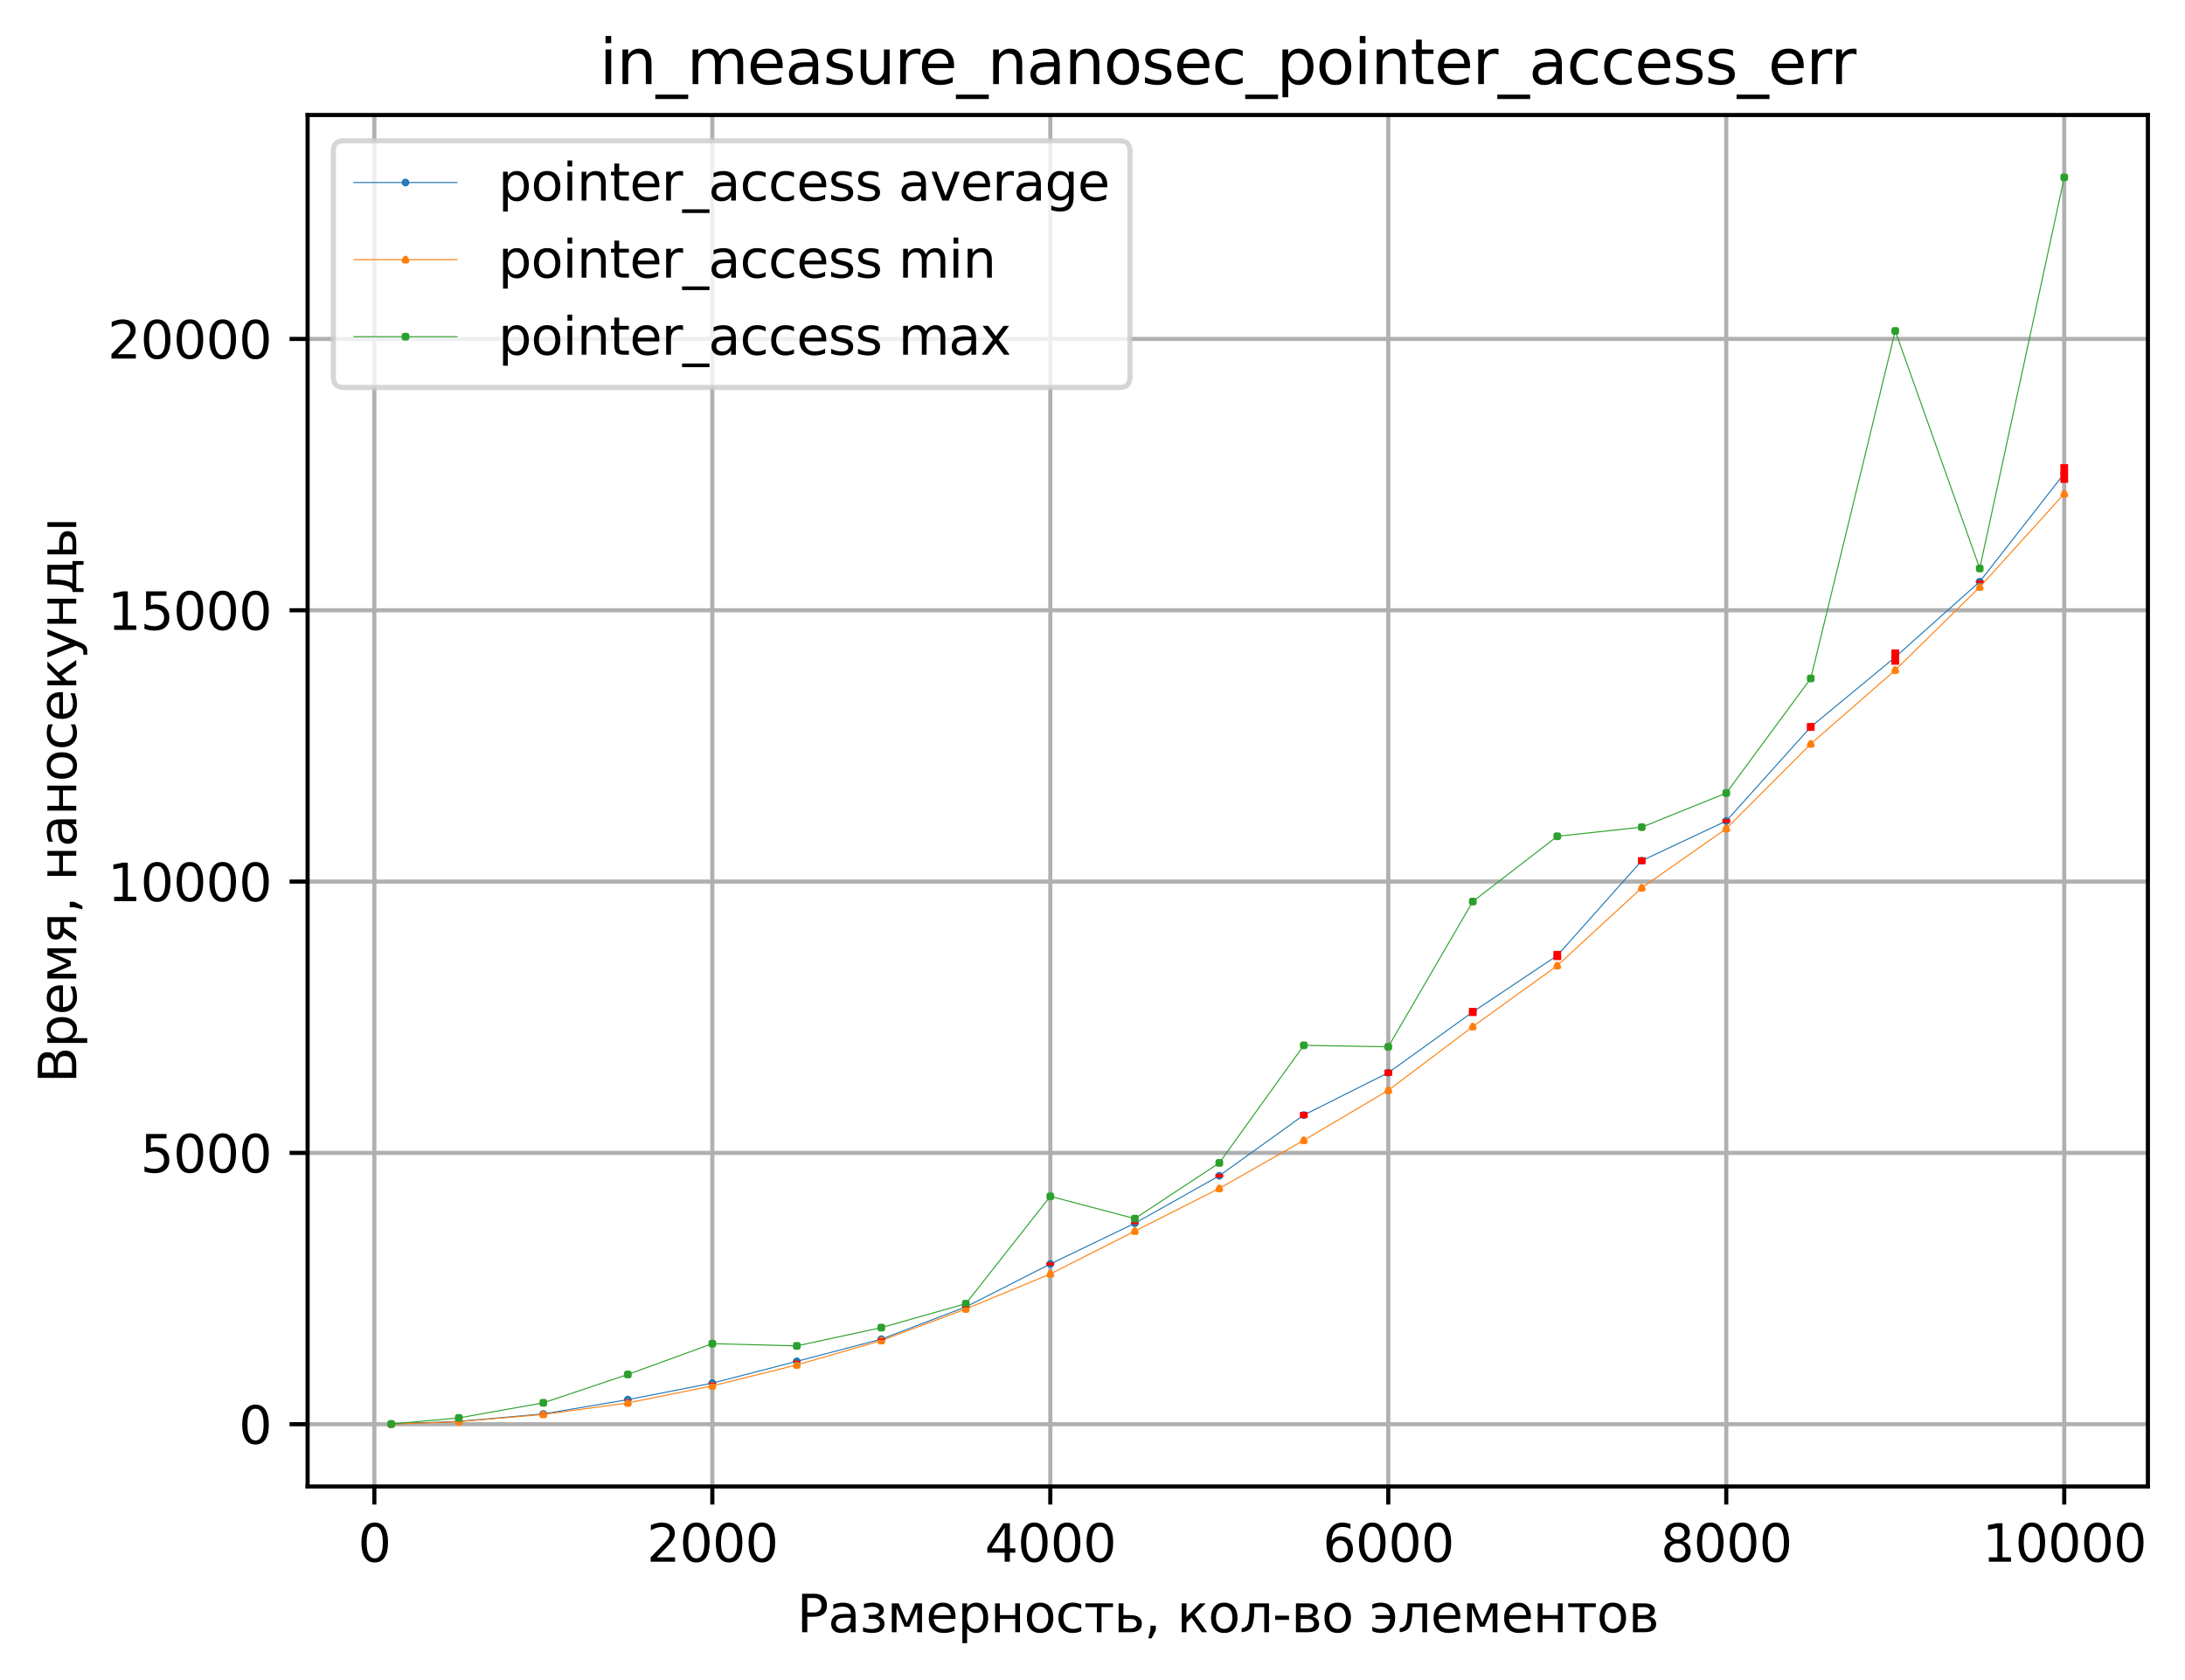 <?xml version="1.0" encoding="utf-8" standalone="no"?>
<!DOCTYPE svg PUBLIC "-//W3C//DTD SVG 1.1//EN"
  "http://www.w3.org/Graphics/SVG/1.1/DTD/svg11.dtd">
<svg xmlns:xlink="http://www.w3.org/1999/xlink" width="424.011pt" height="325.986pt" viewBox="0 0 424.011 325.986" xmlns="http://www.w3.org/2000/svg" version="1.1">
 <defs>
  <style type="text/css">*{stroke-linejoin: round; stroke-linecap: butt}</style>
 </defs>
 <g id="figure_1">
  <g id="patch_1">
   <path d="M 0 325.986 
L 424.011 325.986 
L 424.011 0 
L 0 0 
z
" style="fill: #ffffff"/>
  </g>
  <g id="axes_1">
   <g id="patch_2">
    <path d="M 59.691 288.43 
L 416.811 288.43 
L 416.811 22.318 
L 59.691 22.318 
z
" style="fill: #ffffff"/>
   </g>
   <g id="matplotlib.axis_1">
    <g id="xtick_1">
     <g id="line2d_1">
      <path d="M 72.644 288.43 
L 72.644 22.318 
" clip-path="url(#pba8277cb08)" style="fill: none; stroke: #b0b0b0; stroke-width: 0.8; stroke-linecap: square"/>
     </g>
     <g id="line2d_2">
      <defs>
       <path id="m3d232d0e63" d="M 0 0 
L 0 3.5 
" style="stroke: #000000; stroke-width: 0.8"/>
      </defs>
      <g>
       <use xlink:href="#m3d232d0e63" x="72.644" y="288.43" style="stroke: #000000; stroke-width: 0.8"/>
      </g>
     </g>
     <g id="text_1">
      <!-- 0 -->
      <g transform="translate(69.463 303.029) scale(0.1 -0.1)">
       <defs>
        <path id="DejaVuSans-30" d="M 2034 4250 
Q 1547 4250 1301 3770 
Q 1056 3291 1056 2328 
Q 1056 1369 1301 889 
Q 1547 409 2034 409 
Q 2525 409 2770 889 
Q 3016 1369 3016 2328 
Q 3016 3291 2770 3770 
Q 2525 4250 2034 4250 
z
M 2034 4750 
Q 2819 4750 3233 4129 
Q 3647 3509 3647 2328 
Q 3647 1150 3233 529 
Q 2819 -91 2034 -91 
Q 1250 -91 836 529 
Q 422 1150 422 2328 
Q 422 3509 836 4129 
Q 1250 4750 2034 4750 
z
" transform="scale(0.016)"/>
       </defs>
       <use xlink:href="#DejaVuSans-30"/>
      </g>
     </g>
    </g>
    <g id="xtick_2">
     <g id="line2d_3">
      <path d="M 138.231 288.43 
L 138.231 22.318 
" clip-path="url(#pba8277cb08)" style="fill: none; stroke: #b0b0b0; stroke-width: 0.8; stroke-linecap: square"/>
     </g>
     <g id="line2d_4">
      <g>
       <use xlink:href="#m3d232d0e63" x="138.231" y="288.43" style="stroke: #000000; stroke-width: 0.8"/>
      </g>
     </g>
     <g id="text_2">
      <!-- 2000 -->
      <g transform="translate(125.506 303.029) scale(0.1 -0.1)">
       <defs>
        <path id="DejaVuSans-32" d="M 1228 531 
L 3431 531 
L 3431 0 
L 469 0 
L 469 531 
Q 828 903 1448 1529 
Q 2069 2156 2228 2338 
Q 2531 2678 2651 2914 
Q 2772 3150 2772 3378 
Q 2772 3750 2511 3984 
Q 2250 4219 1831 4219 
Q 1534 4219 1204 4116 
Q 875 4013 500 3803 
L 500 4441 
Q 881 4594 1212 4672 
Q 1544 4750 1819 4750 
Q 2544 4750 2975 4387 
Q 3406 4025 3406 3419 
Q 3406 3131 3298 2873 
Q 3191 2616 2906 2266 
Q 2828 2175 2409 1742 
Q 1991 1309 1228 531 
z
" transform="scale(0.016)"/>
       </defs>
       <use xlink:href="#DejaVuSans-32"/>
       <use xlink:href="#DejaVuSans-30" x="63.623"/>
       <use xlink:href="#DejaVuSans-30" x="127.246"/>
       <use xlink:href="#DejaVuSans-30" x="190.869"/>
      </g>
     </g>
    </g>
    <g id="xtick_3">
     <g id="line2d_5">
      <path d="M 203.818 288.43 
L 203.818 22.318 
" clip-path="url(#pba8277cb08)" style="fill: none; stroke: #b0b0b0; stroke-width: 0.8; stroke-linecap: square"/>
     </g>
     <g id="line2d_6">
      <g>
       <use xlink:href="#m3d232d0e63" x="203.818" y="288.43" style="stroke: #000000; stroke-width: 0.8"/>
      </g>
     </g>
     <g id="text_3">
      <!-- 4000 -->
      <g transform="translate(191.093 303.029) scale(0.1 -0.1)">
       <defs>
        <path id="DejaVuSans-34" d="M 2419 4116 
L 825 1625 
L 2419 1625 
L 2419 4116 
z
M 2253 4666 
L 3047 4666 
L 3047 1625 
L 3713 1625 
L 3713 1100 
L 3047 1100 
L 3047 0 
L 2419 0 
L 2419 1100 
L 313 1100 
L 313 1709 
L 2253 4666 
z
" transform="scale(0.016)"/>
       </defs>
       <use xlink:href="#DejaVuSans-34"/>
       <use xlink:href="#DejaVuSans-30" x="63.623"/>
       <use xlink:href="#DejaVuSans-30" x="127.246"/>
       <use xlink:href="#DejaVuSans-30" x="190.869"/>
      </g>
     </g>
    </g>
    <g id="xtick_4">
     <g id="line2d_7">
      <path d="M 269.404 288.43 
L 269.404 22.318 
" clip-path="url(#pba8277cb08)" style="fill: none; stroke: #b0b0b0; stroke-width: 0.8; stroke-linecap: square"/>
     </g>
     <g id="line2d_8">
      <g>
       <use xlink:href="#m3d232d0e63" x="269.404" y="288.43" style="stroke: #000000; stroke-width: 0.8"/>
      </g>
     </g>
     <g id="text_4">
      <!-- 6000 -->
      <g transform="translate(256.679 303.029) scale(0.1 -0.1)">
       <defs>
        <path id="DejaVuSans-36" d="M 2113 2584 
Q 1688 2584 1439 2293 
Q 1191 2003 1191 1497 
Q 1191 994 1439 701 
Q 1688 409 2113 409 
Q 2538 409 2786 701 
Q 3034 994 3034 1497 
Q 3034 2003 2786 2293 
Q 2538 2584 2113 2584 
z
M 3366 4563 
L 3366 3988 
Q 3128 4100 2886 4159 
Q 2644 4219 2406 4219 
Q 1781 4219 1451 3797 
Q 1122 3375 1075 2522 
Q 1259 2794 1537 2939 
Q 1816 3084 2150 3084 
Q 2853 3084 3261 2657 
Q 3669 2231 3669 1497 
Q 3669 778 3244 343 
Q 2819 -91 2113 -91 
Q 1303 -91 875 529 
Q 447 1150 447 2328 
Q 447 3434 972 4092 
Q 1497 4750 2381 4750 
Q 2619 4750 2861 4703 
Q 3103 4656 3366 4563 
z
" transform="scale(0.016)"/>
       </defs>
       <use xlink:href="#DejaVuSans-36"/>
       <use xlink:href="#DejaVuSans-30" x="63.623"/>
       <use xlink:href="#DejaVuSans-30" x="127.246"/>
       <use xlink:href="#DejaVuSans-30" x="190.869"/>
      </g>
     </g>
    </g>
    <g id="xtick_5">
     <g id="line2d_9">
      <path d="M 334.991 288.43 
L 334.991 22.318 
" clip-path="url(#pba8277cb08)" style="fill: none; stroke: #b0b0b0; stroke-width: 0.8; stroke-linecap: square"/>
     </g>
     <g id="line2d_10">
      <g>
       <use xlink:href="#m3d232d0e63" x="334.991" y="288.43" style="stroke: #000000; stroke-width: 0.8"/>
      </g>
     </g>
     <g id="text_5">
      <!-- 8000 -->
      <g transform="translate(322.266 303.029) scale(0.1 -0.1)">
       <defs>
        <path id="DejaVuSans-38" d="M 2034 2216 
Q 1584 2216 1326 1975 
Q 1069 1734 1069 1313 
Q 1069 891 1326 650 
Q 1584 409 2034 409 
Q 2484 409 2743 651 
Q 3003 894 3003 1313 
Q 3003 1734 2745 1975 
Q 2488 2216 2034 2216 
z
M 1403 2484 
Q 997 2584 770 2862 
Q 544 3141 544 3541 
Q 544 4100 942 4425 
Q 1341 4750 2034 4750 
Q 2731 4750 3128 4425 
Q 3525 4100 3525 3541 
Q 3525 3141 3298 2862 
Q 3072 2584 2669 2484 
Q 3125 2378 3379 2068 
Q 3634 1759 3634 1313 
Q 3634 634 3220 271 
Q 2806 -91 2034 -91 
Q 1263 -91 848 271 
Q 434 634 434 1313 
Q 434 1759 690 2068 
Q 947 2378 1403 2484 
z
M 1172 3481 
Q 1172 3119 1398 2916 
Q 1625 2713 2034 2713 
Q 2441 2713 2670 2916 
Q 2900 3119 2900 3481 
Q 2900 3844 2670 4047 
Q 2441 4250 2034 4250 
Q 1625 4250 1398 4047 
Q 1172 3844 1172 3481 
z
" transform="scale(0.016)"/>
       </defs>
       <use xlink:href="#DejaVuSans-38"/>
       <use xlink:href="#DejaVuSans-30" x="63.623"/>
       <use xlink:href="#DejaVuSans-30" x="127.246"/>
       <use xlink:href="#DejaVuSans-30" x="190.869"/>
      </g>
     </g>
    </g>
    <g id="xtick_6">
     <g id="line2d_11">
      <path d="M 400.578 288.43 
L 400.578 22.318 
" clip-path="url(#pba8277cb08)" style="fill: none; stroke: #b0b0b0; stroke-width: 0.8; stroke-linecap: square"/>
     </g>
     <g id="line2d_12">
      <g>
       <use xlink:href="#m3d232d0e63" x="400.578" y="288.43" style="stroke: #000000; stroke-width: 0.8"/>
      </g>
     </g>
     <g id="text_6">
      <!-- 10000 -->
      <g transform="translate(384.672 303.029) scale(0.1 -0.1)">
       <defs>
        <path id="DejaVuSans-31" d="M 794 531 
L 1825 531 
L 1825 4091 
L 703 3866 
L 703 4441 
L 1819 4666 
L 2450 4666 
L 2450 531 
L 3481 531 
L 3481 0 
L 794 0 
L 794 531 
z
" transform="scale(0.016)"/>
       </defs>
       <use xlink:href="#DejaVuSans-31"/>
       <use xlink:href="#DejaVuSans-30" x="63.623"/>
       <use xlink:href="#DejaVuSans-30" x="127.246"/>
       <use xlink:href="#DejaVuSans-30" x="190.869"/>
       <use xlink:href="#DejaVuSans-30" x="254.492"/>
      </g>
     </g>
    </g>
    <g id="text_7">
     <!-- Размерность, кол-во элементов -->
     <g transform="translate(154.648 316.707) scale(0.1 -0.1)">
      <defs>
       <path id="DejaVuSans-420" d="M 1259 4147 
L 1259 2394 
L 2053 2394 
Q 2494 2394 2734 2622 
Q 2975 2850 2975 3272 
Q 2975 3691 2734 3919 
Q 2494 4147 2053 4147 
L 1259 4147 
z
M 628 4666 
L 2053 4666 
Q 2838 4666 3239 4311 
Q 3641 3956 3641 3272 
Q 3641 2581 3239 2228 
Q 2838 1875 2053 1875 
L 1259 1875 
L 1259 0 
L 628 0 
L 628 4666 
z
" transform="scale(0.016)"/>
       <path id="DejaVuSans-430" d="M 2194 1759 
Q 1497 1759 1228 1600 
Q 959 1441 959 1056 
Q 959 750 1161 570 
Q 1363 391 1709 391 
Q 2188 391 2477 730 
Q 2766 1069 2766 1631 
L 2766 1759 
L 2194 1759 
z
M 3341 1997 
L 3341 0 
L 2766 0 
L 2766 531 
Q 2569 213 2275 61 
Q 1981 -91 1556 -91 
Q 1019 -91 701 211 
Q 384 513 384 1019 
Q 384 1609 779 1909 
Q 1175 2209 1959 2209 
L 2766 2209 
L 2766 2266 
Q 2766 2663 2505 2880 
Q 2244 3097 1772 3097 
Q 1472 3097 1187 3025 
Q 903 2953 641 2809 
L 641 3341 
Q 956 3463 1253 3523 
Q 1550 3584 1831 3584 
Q 2591 3584 2966 3190 
Q 3341 2797 3341 1997 
z
" transform="scale(0.016)"/>
       <path id="DejaVuSans-437" d="M 2206 1888 
Q 2594 1813 2809 1584 
Q 3025 1356 3025 1019 
Q 3025 478 2622 193 
Q 2219 -91 1475 -91 
Q 1225 -91 961 -47 
Q 697 -3 416 84 
L 416 619 
Q 638 503 903 445 
Q 1169 388 1459 388 
Q 1931 388 2195 563 
Q 2459 738 2459 1019 
Q 2459 1294 2225 1461 
Q 1991 1628 1563 1628 
L 1100 1628 
L 1100 2103 
L 1584 2103 
Q 1947 2103 2158 2242 
Q 2369 2381 2369 2600 
Q 2369 2800 2151 2944 
Q 1934 3088 1563 3088 
Q 1341 3088 1089 3047 
Q 838 3006 534 2916 
L 534 3438 
Q 841 3513 1106 3550 
Q 1372 3588 1609 3588 
Q 2222 3588 2576 3342 
Q 2931 3097 2931 2656 
Q 2931 2366 2743 2164 
Q 2556 1963 2206 1888 
z
" transform="scale(0.016)"/>
       <path id="DejaVuSans-43c" d="M 581 3500 
L 1422 3500 
L 2416 1156 
L 3413 3500 
L 4247 3500 
L 4247 0 
L 3669 0 
L 3669 2950 
L 2703 672 
L 2128 672 
L 1159 2950 
L 1159 0 
L 581 0 
L 581 3500 
z
" transform="scale(0.016)"/>
       <path id="DejaVuSans-435" d="M 3597 1894 
L 3597 1613 
L 953 1613 
Q 991 1019 1311 708 
Q 1631 397 2203 397 
Q 2534 397 2845 478 
Q 3156 559 3463 722 
L 3463 178 
Q 3153 47 2828 -22 
Q 2503 -91 2169 -91 
Q 1331 -91 842 396 
Q 353 884 353 1716 
Q 353 2575 817 3079 
Q 1281 3584 2069 3584 
Q 2775 3584 3186 3129 
Q 3597 2675 3597 1894 
z
M 3022 2063 
Q 3016 2534 2758 2815 
Q 2500 3097 2075 3097 
Q 1594 3097 1305 2825 
Q 1016 2553 972 2059 
L 3022 2063 
z
" transform="scale(0.016)"/>
       <path id="DejaVuSans-440" d="M 1159 525 
L 1159 -1331 
L 581 -1331 
L 581 3500 
L 1159 3500 
L 1159 2969 
Q 1341 3281 1617 3432 
Q 1894 3584 2278 3584 
Q 2916 3584 3314 3078 
Q 3713 2572 3713 1747 
Q 3713 922 3314 415 
Q 2916 -91 2278 -91 
Q 1894 -91 1617 61 
Q 1341 213 1159 525 
z
M 3116 1747 
Q 3116 2381 2855 2742 
Q 2594 3103 2138 3103 
Q 1681 3103 1420 2742 
Q 1159 2381 1159 1747 
Q 1159 1113 1420 752 
Q 1681 391 2138 391 
Q 2594 391 2855 752 
Q 3116 1113 3116 1747 
z
" transform="scale(0.016)"/>
       <path id="DejaVuSans-43d" d="M 581 3500 
L 1159 3500 
L 1159 2072 
L 3025 2072 
L 3025 3500 
L 3603 3500 
L 3603 0 
L 3025 0 
L 3025 1613 
L 1159 1613 
L 1159 0 
L 581 0 
L 581 3500 
z
" transform="scale(0.016)"/>
       <path id="DejaVuSans-43e" d="M 1959 3097 
Q 1497 3097 1228 2736 
Q 959 2375 959 1747 
Q 959 1119 1226 758 
Q 1494 397 1959 397 
Q 2419 397 2687 759 
Q 2956 1122 2956 1747 
Q 2956 2369 2687 2733 
Q 2419 3097 1959 3097 
z
M 1959 3584 
Q 2709 3584 3137 3096 
Q 3566 2609 3566 1747 
Q 3566 888 3137 398 
Q 2709 -91 1959 -91 
Q 1206 -91 779 398 
Q 353 888 353 1747 
Q 353 2609 779 3096 
Q 1206 3584 1959 3584 
z
" transform="scale(0.016)"/>
       <path id="DejaVuSans-441" d="M 3122 3366 
L 3122 2828 
Q 2878 2963 2633 3030 
Q 2388 3097 2138 3097 
Q 1578 3097 1268 2742 
Q 959 2388 959 1747 
Q 959 1106 1268 751 
Q 1578 397 2138 397 
Q 2388 397 2633 464 
Q 2878 531 3122 666 
L 3122 134 
Q 2881 22 2623 -34 
Q 2366 -91 2075 -91 
Q 1284 -91 818 406 
Q 353 903 353 1747 
Q 353 2603 823 3093 
Q 1294 3584 2113 3584 
Q 2378 3584 2631 3529 
Q 2884 3475 3122 3366 
z
" transform="scale(0.016)"/>
       <path id="DejaVuSans-442" d="M 188 3500 
L 3541 3500 
L 3541 3041 
L 2147 3041 
L 2147 0 
L 1581 0 
L 1581 3041 
L 188 3041 
L 188 3500 
z
" transform="scale(0.016)"/>
       <path id="DejaVuSans-44c" d="M 2781 1038 
Q 2781 1319 2576 1466 
Q 2372 1613 1978 1613 
L 1159 1613 
L 1159 459 
L 1978 459 
Q 2372 459 2576 607 
Q 2781 756 2781 1038 
z
M 581 3500 
L 1159 3500 
L 1159 2072 
L 2003 2072 
Q 2672 2072 3033 1817 
Q 3394 1563 3394 1038 
Q 3394 513 3033 256 
Q 2672 0 2003 0 
L 581 0 
L 581 3500 
z
" transform="scale(0.016)"/>
       <path id="DejaVuSans-2c" d="M 750 794 
L 1409 794 
L 1409 256 
L 897 -744 
L 494 -744 
L 750 256 
L 750 794 
z
" transform="scale(0.016)"/>
       <path id="DejaVuSans-20" transform="scale(0.016)"/>
       <path id="DejaVuSans-43a" d="M 581 3500 
L 1153 3500 
L 1153 1856 
L 2775 3500 
L 3481 3500 
L 2144 2147 
L 3653 0 
L 3009 0 
L 1769 1766 
L 1153 1141 
L 1153 0 
L 581 0 
L 581 3500 
z
" transform="scale(0.016)"/>
       <path id="DejaVuSans-43b" d="M 238 0 
L 238 478 
Q 806 566 981 959 
Q 1194 1513 1194 2928 
L 1194 3500 
L 3559 3500 
L 3559 0 
L 2984 0 
L 2984 3041 
L 1769 3041 
L 1769 2694 
Q 1769 1344 1494 738 
Q 1200 91 238 0 
z
" transform="scale(0.016)"/>
       <path id="DejaVuSans-2d" d="M 313 2009 
L 1997 2009 
L 1997 1497 
L 313 1497 
L 313 2009 
z
" transform="scale(0.016)"/>
       <path id="DejaVuSans-432" d="M 1156 1613 
L 1156 459 
L 1975 459 
Q 2369 459 2575 607 
Q 2781 756 2781 1038 
Q 2781 1319 2575 1466 
Q 2369 1613 1975 1613 
L 1156 1613 
z
M 1156 3041 
L 1156 2072 
L 1913 2072 
Q 2238 2072 2444 2201 
Q 2650 2331 2650 2563 
Q 2650 2794 2444 2917 
Q 2238 3041 1913 3041 
L 1156 3041 
z
M 581 3500 
L 1950 3500 
Q 2566 3500 2897 3275 
Q 3228 3050 3228 2634 
Q 3228 2313 3059 2123 
Q 2891 1934 2559 1888 
Q 2956 1813 3175 1575 
Q 3394 1338 3394 981 
Q 3394 513 3033 256 
Q 2672 0 2003 0 
L 581 0 
L 581 3500 
z
" transform="scale(0.016)"/>
       <path id="DejaVuSans-44d" d="M 353 666 
Q 847 397 1338 397 
Q 1797 397 2125 664 
Q 2453 931 2513 1613 
L 738 1613 
L 738 2072 
L 2494 2072 
Q 2456 2400 2207 2748 
Q 1959 3097 1338 3097 
Q 856 3097 353 2828 
L 353 3366 
Q 844 3584 1363 3584 
Q 2181 3584 2651 3089 
Q 3122 2594 3122 1747 
Q 3122 903 2664 406 
Q 2206 -91 1403 -91 
Q 813 -91 353 134 
L 353 666 
z
" transform="scale(0.016)"/>
      </defs>
      <use xlink:href="#DejaVuSans-420"/>
      <use xlink:href="#DejaVuSans-430" x="60.303"/>
      <use xlink:href="#DejaVuSans-437" x="121.582"/>
      <use xlink:href="#DejaVuSans-43c" x="174.756"/>
      <use xlink:href="#DejaVuSans-435" x="250.195"/>
      <use xlink:href="#DejaVuSans-440" x="311.719"/>
      <use xlink:href="#DejaVuSans-43d" x="375.195"/>
      <use xlink:href="#DejaVuSans-43e" x="440.576"/>
      <use xlink:href="#DejaVuSans-441" x="501.758"/>
      <use xlink:href="#DejaVuSans-442" x="556.738"/>
      <use xlink:href="#DejaVuSans-44c" x="614.99"/>
      <use xlink:href="#DejaVuSans-2c" x="673.926"/>
      <use xlink:href="#DejaVuSans-20" x="705.713"/>
      <use xlink:href="#DejaVuSans-43a" x="737.5"/>
      <use xlink:href="#DejaVuSans-43e" x="797.9"/>
      <use xlink:href="#DejaVuSans-43b" x="859.082"/>
      <use xlink:href="#DejaVuSans-2d" x="922.998"/>
      <use xlink:href="#DejaVuSans-432" x="959.082"/>
      <use xlink:href="#DejaVuSans-43e" x="1018.018"/>
      <use xlink:href="#DejaVuSans-20" x="1079.199"/>
      <use xlink:href="#DejaVuSans-44d" x="1110.986"/>
      <use xlink:href="#DejaVuSans-43b" x="1165.869"/>
      <use xlink:href="#DejaVuSans-435" x="1229.785"/>
      <use xlink:href="#DejaVuSans-43c" x="1291.309"/>
      <use xlink:href="#DejaVuSans-435" x="1366.748"/>
      <use xlink:href="#DejaVuSans-43d" x="1428.271"/>
      <use xlink:href="#DejaVuSans-442" x="1493.652"/>
      <use xlink:href="#DejaVuSans-43e" x="1551.904"/>
      <use xlink:href="#DejaVuSans-432" x="1613.086"/>
     </g>
    </g>
   </g>
   <g id="matplotlib.axis_2">
    <g id="ytick_1">
     <g id="line2d_13">
      <path d="M 59.691 276.345 
L 416.811 276.345 
" clip-path="url(#pba8277cb08)" style="fill: none; stroke: #b0b0b0; stroke-width: 0.8; stroke-linecap: square"/>
     </g>
     <g id="line2d_14">
      <defs>
       <path id="m37ba4ad47e" d="M 0 0 
L -3.5 0 
" style="stroke: #000000; stroke-width: 0.8"/>
      </defs>
      <g>
       <use xlink:href="#m37ba4ad47e" x="59.691" y="276.345" style="stroke: #000000; stroke-width: 0.8"/>
      </g>
     </g>
     <g id="text_8">
      <!-- 0 -->
      <g transform="translate(46.328 280.144) scale(0.1 -0.1)">
       <use xlink:href="#DejaVuSans-30"/>
      </g>
     </g>
    </g>
    <g id="ytick_2">
     <g id="line2d_15">
      <path d="M 59.691 223.701 
L 416.811 223.701 
" clip-path="url(#pba8277cb08)" style="fill: none; stroke: #b0b0b0; stroke-width: 0.8; stroke-linecap: square"/>
     </g>
     <g id="line2d_16">
      <g>
       <use xlink:href="#m37ba4ad47e" x="59.691" y="223.701" style="stroke: #000000; stroke-width: 0.8"/>
      </g>
     </g>
     <g id="text_9">
      <!-- 5000 -->
      <g transform="translate(27.241 227.5) scale(0.1 -0.1)">
       <defs>
        <path id="DejaVuSans-35" d="M 691 4666 
L 3169 4666 
L 3169 4134 
L 1269 4134 
L 1269 2991 
Q 1406 3038 1543 3061 
Q 1681 3084 1819 3084 
Q 2600 3084 3056 2656 
Q 3513 2228 3513 1497 
Q 3513 744 3044 326 
Q 2575 -91 1722 -91 
Q 1428 -91 1123 -41 
Q 819 9 494 109 
L 494 744 
Q 775 591 1075 516 
Q 1375 441 1709 441 
Q 2250 441 2565 725 
Q 2881 1009 2881 1497 
Q 2881 1984 2565 2268 
Q 2250 2553 1709 2553 
Q 1456 2553 1204 2497 
Q 953 2441 691 2322 
L 691 4666 
z
" transform="scale(0.016)"/>
       </defs>
       <use xlink:href="#DejaVuSans-35"/>
       <use xlink:href="#DejaVuSans-30" x="63.623"/>
       <use xlink:href="#DejaVuSans-30" x="127.246"/>
       <use xlink:href="#DejaVuSans-30" x="190.869"/>
      </g>
     </g>
    </g>
    <g id="ytick_3">
     <g id="line2d_17">
      <path d="M 59.691 171.057 
L 416.811 171.057 
" clip-path="url(#pba8277cb08)" style="fill: none; stroke: #b0b0b0; stroke-width: 0.8; stroke-linecap: square"/>
     </g>
     <g id="line2d_18">
      <g>
       <use xlink:href="#m37ba4ad47e" x="59.691" y="171.057" style="stroke: #000000; stroke-width: 0.8"/>
      </g>
     </g>
     <g id="text_10">
      <!-- 10000 -->
      <g transform="translate(20.878 174.856) scale(0.1 -0.1)">
       <use xlink:href="#DejaVuSans-31"/>
       <use xlink:href="#DejaVuSans-30" x="63.623"/>
       <use xlink:href="#DejaVuSans-30" x="127.246"/>
       <use xlink:href="#DejaVuSans-30" x="190.869"/>
       <use xlink:href="#DejaVuSans-30" x="254.492"/>
      </g>
     </g>
    </g>
    <g id="ytick_4">
     <g id="line2d_19">
      <path d="M 59.691 118.413 
L 416.811 118.413 
" clip-path="url(#pba8277cb08)" style="fill: none; stroke: #b0b0b0; stroke-width: 0.8; stroke-linecap: square"/>
     </g>
     <g id="line2d_20">
      <g>
       <use xlink:href="#m37ba4ad47e" x="59.691" y="118.413" style="stroke: #000000; stroke-width: 0.8"/>
      </g>
     </g>
     <g id="text_11">
      <!-- 15000 -->
      <g transform="translate(20.878 122.212) scale(0.1 -0.1)">
       <use xlink:href="#DejaVuSans-31"/>
       <use xlink:href="#DejaVuSans-35" x="63.623"/>
       <use xlink:href="#DejaVuSans-30" x="127.246"/>
       <use xlink:href="#DejaVuSans-30" x="190.869"/>
       <use xlink:href="#DejaVuSans-30" x="254.492"/>
      </g>
     </g>
    </g>
    <g id="ytick_5">
     <g id="line2d_21">
      <path d="M 59.691 65.769 
L 416.811 65.769 
" clip-path="url(#pba8277cb08)" style="fill: none; stroke: #b0b0b0; stroke-width: 0.8; stroke-linecap: square"/>
     </g>
     <g id="line2d_22">
      <g>
       <use xlink:href="#m37ba4ad47e" x="59.691" y="65.769" style="stroke: #000000; stroke-width: 0.8"/>
      </g>
     </g>
     <g id="text_12">
      <!-- 20000 -->
      <g transform="translate(20.878 69.568) scale(0.1 -0.1)">
       <use xlink:href="#DejaVuSans-32"/>
       <use xlink:href="#DejaVuSans-30" x="63.623"/>
       <use xlink:href="#DejaVuSans-30" x="127.246"/>
       <use xlink:href="#DejaVuSans-30" x="190.869"/>
       <use xlink:href="#DejaVuSans-30" x="254.492"/>
      </g>
     </g>
    </g>
    <g id="text_13">
     <!-- Время, наносекунды -->
     <g transform="translate(14.798 210.153) rotate(-90) scale(0.1 -0.1)">
      <defs>
       <path id="DejaVuSans-412" d="M 1259 2228 
L 1259 519 
L 2272 519 
Q 2781 519 3026 730 
Q 3272 941 3272 1375 
Q 3272 1813 3026 2020 
Q 2781 2228 2272 2228 
L 1259 2228 
z
M 1259 4147 
L 1259 2741 
L 2194 2741 
Q 2656 2741 2882 2914 
Q 3109 3088 3109 3444 
Q 3109 3797 2882 3972 
Q 2656 4147 2194 4147 
L 1259 4147 
z
M 628 4666 
L 2241 4666 
Q 2963 4666 3353 4366 
Q 3744 4066 3744 3513 
Q 3744 3084 3544 2831 
Q 3344 2578 2956 2516 
Q 3422 2416 3680 2098 
Q 3938 1781 3938 1306 
Q 3938 681 3513 340 
Q 3088 0 2303 0 
L 628 0 
L 628 4666 
z
" transform="scale(0.016)"/>
       <path id="DejaVuSans-44f" d="M 1181 2491 
Q 1181 2231 1381 2084 
Q 1581 1938 1953 1938 
L 2728 1938 
L 2728 3041 
L 1953 3041 
Q 1581 3041 1381 2897 
Q 1181 2753 1181 2491 
z
M 363 0 
L 1431 1534 
Q 1069 1616 828 1830 
Q 588 2044 588 2491 
Q 588 2997 923 3248 
Q 1259 3500 1938 3500 
L 3306 3500 
L 3306 0 
L 2728 0 
L 2728 1478 
L 2013 1478 
L 981 0 
L 363 0 
z
" transform="scale(0.016)"/>
       <path id="DejaVuSans-443" d="M 2059 -325 
Q 1816 -950 1584 -1140 
Q 1353 -1331 966 -1331 
L 506 -1331 
L 506 -850 
L 844 -850 
Q 1081 -850 1212 -737 
Q 1344 -625 1503 -206 
L 1606 56 
L 191 3500 
L 800 3500 
L 1894 763 
L 2988 3500 
L 3597 3500 
L 2059 -325 
z
" transform="scale(0.016)"/>
       <path id="DejaVuSans-434" d="M 1384 459 
L 3053 459 
L 3053 3041 
L 1844 3041 
L 1844 2603 
Q 1844 1316 1475 628 
L 1384 459 
z
M 550 459 
Q 834 584 959 850 
Q 1266 1509 1266 2838 
L 1266 3500 
L 3631 3500 
L 3631 459 
L 4091 459 
L 4091 -884 
L 3631 -884 
L 3631 0 
L 794 0 
L 794 -884 
L 334 -884 
L 334 459 
L 550 459 
z
" transform="scale(0.016)"/>
       <path id="DejaVuSans-44b" d="M 3907 3500 
L 4482 3500 
L 4482 0 
L 3907 0 
L 3907 3500 
z
M 4195 3584 
L 4195 3584 
z
M 2781 1038 
Q 2781 1319 2576 1466 
Q 2372 1613 1978 1613 
L 1159 1613 
L 1159 459 
L 1978 459 
Q 2372 459 2576 607 
Q 2781 756 2781 1038 
z
M 581 3500 
L 1159 3500 
L 1159 2072 
L 2003 2072 
Q 2672 2072 3033 1817 
Q 3394 1563 3394 1038 
Q 3394 513 3033 256 
Q 2672 0 2003 0 
L 581 0 
L 581 3500 
z
" transform="scale(0.016)"/>
      </defs>
      <use xlink:href="#DejaVuSans-412"/>
      <use xlink:href="#DejaVuSans-440" x="68.604"/>
      <use xlink:href="#DejaVuSans-435" x="132.08"/>
      <use xlink:href="#DejaVuSans-43c" x="193.604"/>
      <use xlink:href="#DejaVuSans-44f" x="269.043"/>
      <use xlink:href="#DejaVuSans-2c" x="329.199"/>
      <use xlink:href="#DejaVuSans-20" x="360.986"/>
      <use xlink:href="#DejaVuSans-43d" x="392.773"/>
      <use xlink:href="#DejaVuSans-430" x="458.154"/>
      <use xlink:href="#DejaVuSans-43d" x="519.434"/>
      <use xlink:href="#DejaVuSans-43e" x="584.814"/>
      <use xlink:href="#DejaVuSans-441" x="645.996"/>
      <use xlink:href="#DejaVuSans-435" x="700.977"/>
      <use xlink:href="#DejaVuSans-43a" x="762.5"/>
      <use xlink:href="#DejaVuSans-443" x="822.9"/>
      <use xlink:href="#DejaVuSans-43d" x="882.08"/>
      <use xlink:href="#DejaVuSans-434" x="947.461"/>
      <use xlink:href="#DejaVuSans-44b" x="1016.602"/>
     </g>
    </g>
   </g>
   <g id="line2d_23">
    <path d="M 75.923 276.322 
L 89.041 275.792 
L 105.437 274.344 
L 121.834 271.579 
L 138.231 268.377 
L 154.627 264.144 
L 171.024 259.845 
L 187.421 253.585 
L 203.818 245.256 
L 220.214 237.358 
L 236.611 228.142 
L 253.008 216.361 
L 269.404 208.149 
L 285.801 196.354 
L 302.198 185.4 
L 318.594 167.008 
L 334.991 159.296 
L 351.388 141.049 
L 367.785 127.498 
L 384.181 112.864 
L 400.578 91.884 
" clip-path="url(#pba8277cb08)" style="fill: none; stroke: #1f77b4; stroke-width: 0.2; stroke-linecap: square"/>
    <defs>
     <path id="m7c29705d06" d="M 0 0.25 
C 0.066 0.25 0.13 0.224 0.177 0.177 
C 0.224 0.13 0.25 0.066 0.25 0 
C 0.25 -0.066 0.224 -0.13 0.177 -0.177 
C 0.13 -0.224 0.066 -0.25 0 -0.25 
C -0.066 -0.25 -0.13 -0.224 -0.177 -0.177 
C -0.224 -0.13 -0.25 -0.066 -0.25 0 
C -0.25 0.066 -0.224 0.13 -0.177 0.177 
C -0.13 0.224 -0.066 0.25 0 0.25 
z
" style="stroke: #1f77b4"/>
    </defs>
    <g clip-path="url(#pba8277cb08)">
     <use xlink:href="#m7c29705d06" x="75.923" y="276.322" style="fill: #1f77b4; stroke: #1f77b4"/>
     <use xlink:href="#m7c29705d06" x="89.041" y="275.792" style="fill: #1f77b4; stroke: #1f77b4"/>
     <use xlink:href="#m7c29705d06" x="105.437" y="274.344" style="fill: #1f77b4; stroke: #1f77b4"/>
     <use xlink:href="#m7c29705d06" x="121.834" y="271.579" style="fill: #1f77b4; stroke: #1f77b4"/>
     <use xlink:href="#m7c29705d06" x="138.231" y="268.377" style="fill: #1f77b4; stroke: #1f77b4"/>
     <use xlink:href="#m7c29705d06" x="154.627" y="264.144" style="fill: #1f77b4; stroke: #1f77b4"/>
     <use xlink:href="#m7c29705d06" x="171.024" y="259.845" style="fill: #1f77b4; stroke: #1f77b4"/>
     <use xlink:href="#m7c29705d06" x="187.421" y="253.585" style="fill: #1f77b4; stroke: #1f77b4"/>
     <use xlink:href="#m7c29705d06" x="203.818" y="245.256" style="fill: #1f77b4; stroke: #1f77b4"/>
     <use xlink:href="#m7c29705d06" x="220.214" y="237.358" style="fill: #1f77b4; stroke: #1f77b4"/>
     <use xlink:href="#m7c29705d06" x="236.611" y="228.142" style="fill: #1f77b4; stroke: #1f77b4"/>
     <use xlink:href="#m7c29705d06" x="253.008" y="216.361" style="fill: #1f77b4; stroke: #1f77b4"/>
     <use xlink:href="#m7c29705d06" x="269.404" y="208.149" style="fill: #1f77b4; stroke: #1f77b4"/>
     <use xlink:href="#m7c29705d06" x="285.801" y="196.354" style="fill: #1f77b4; stroke: #1f77b4"/>
     <use xlink:href="#m7c29705d06" x="302.198" y="185.4" style="fill: #1f77b4; stroke: #1f77b4"/>
     <use xlink:href="#m7c29705d06" x="318.594" y="167.008" style="fill: #1f77b4; stroke: #1f77b4"/>
     <use xlink:href="#m7c29705d06" x="334.991" y="159.296" style="fill: #1f77b4; stroke: #1f77b4"/>
     <use xlink:href="#m7c29705d06" x="351.388" y="141.049" style="fill: #1f77b4; stroke: #1f77b4"/>
     <use xlink:href="#m7c29705d06" x="367.785" y="127.498" style="fill: #1f77b4; stroke: #1f77b4"/>
     <use xlink:href="#m7c29705d06" x="384.181" y="112.864" style="fill: #1f77b4; stroke: #1f77b4"/>
     <use xlink:href="#m7c29705d06" x="400.578" y="91.884" style="fill: #1f77b4; stroke: #1f77b4"/>
    </g>
   </g>
   <g id="line2d_24">
    <path d="M 75.923 276.334 
L 89.041 275.85 
L 105.437 274.449 
L 121.834 272.217 
L 138.231 268.911 
L 154.627 264.847 
L 171.024 260.109 
L 187.421 253.982 
L 203.818 247.19 
L 220.214 238.883 
L 236.611 230.597 
L 253.008 221.258 
L 269.404 211.561 
L 285.801 199.2 
L 302.198 187.366 
L 318.594 172.268 
L 334.991 160.781 
L 351.388 144.345 
L 367.785 130.026 
L 384.181 113.917 
L 400.578 95.807 
" clip-path="url(#pba8277cb08)" style="fill: none; stroke: #ff7f0e; stroke-width: 0.2; stroke-linecap: square"/>
    <defs>
     <path id="m95b71010a4" d="M 0 -0.25 
L -0.25 0.25 
L 0.25 0.25 
z
" style="stroke: #ff7f0e; stroke-linejoin: miter"/>
    </defs>
    <g clip-path="url(#pba8277cb08)">
     <use xlink:href="#m95b71010a4" x="75.923" y="276.334" style="fill: #ff7f0e; stroke: #ff7f0e; stroke-linejoin: miter"/>
     <use xlink:href="#m95b71010a4" x="89.041" y="275.85" style="fill: #ff7f0e; stroke: #ff7f0e; stroke-linejoin: miter"/>
     <use xlink:href="#m95b71010a4" x="105.437" y="274.449" style="fill: #ff7f0e; stroke: #ff7f0e; stroke-linejoin: miter"/>
     <use xlink:href="#m95b71010a4" x="121.834" y="272.217" style="fill: #ff7f0e; stroke: #ff7f0e; stroke-linejoin: miter"/>
     <use xlink:href="#m95b71010a4" x="138.231" y="268.911" style="fill: #ff7f0e; stroke: #ff7f0e; stroke-linejoin: miter"/>
     <use xlink:href="#m95b71010a4" x="154.627" y="264.847" style="fill: #ff7f0e; stroke: #ff7f0e; stroke-linejoin: miter"/>
     <use xlink:href="#m95b71010a4" x="171.024" y="260.109" style="fill: #ff7f0e; stroke: #ff7f0e; stroke-linejoin: miter"/>
     <use xlink:href="#m95b71010a4" x="187.421" y="253.982" style="fill: #ff7f0e; stroke: #ff7f0e; stroke-linejoin: miter"/>
     <use xlink:href="#m95b71010a4" x="203.818" y="247.19" style="fill: #ff7f0e; stroke: #ff7f0e; stroke-linejoin: miter"/>
     <use xlink:href="#m95b71010a4" x="220.214" y="238.883" style="fill: #ff7f0e; stroke: #ff7f0e; stroke-linejoin: miter"/>
     <use xlink:href="#m95b71010a4" x="236.611" y="230.597" style="fill: #ff7f0e; stroke: #ff7f0e; stroke-linejoin: miter"/>
     <use xlink:href="#m95b71010a4" x="253.008" y="221.258" style="fill: #ff7f0e; stroke: #ff7f0e; stroke-linejoin: miter"/>
     <use xlink:href="#m95b71010a4" x="269.404" y="211.561" style="fill: #ff7f0e; stroke: #ff7f0e; stroke-linejoin: miter"/>
     <use xlink:href="#m95b71010a4" x="285.801" y="199.2" style="fill: #ff7f0e; stroke: #ff7f0e; stroke-linejoin: miter"/>
     <use xlink:href="#m95b71010a4" x="302.198" y="187.366" style="fill: #ff7f0e; stroke: #ff7f0e; stroke-linejoin: miter"/>
     <use xlink:href="#m95b71010a4" x="318.594" y="172.268" style="fill: #ff7f0e; stroke: #ff7f0e; stroke-linejoin: miter"/>
     <use xlink:href="#m95b71010a4" x="334.991" y="160.781" style="fill: #ff7f0e; stroke: #ff7f0e; stroke-linejoin: miter"/>
     <use xlink:href="#m95b71010a4" x="351.388" y="144.345" style="fill: #ff7f0e; stroke: #ff7f0e; stroke-linejoin: miter"/>
     <use xlink:href="#m95b71010a4" x="367.785" y="130.026" style="fill: #ff7f0e; stroke: #ff7f0e; stroke-linejoin: miter"/>
     <use xlink:href="#m95b71010a4" x="384.181" y="113.917" style="fill: #ff7f0e; stroke: #ff7f0e; stroke-linejoin: miter"/>
     <use xlink:href="#m95b71010a4" x="400.578" y="95.807" style="fill: #ff7f0e; stroke: #ff7f0e; stroke-linejoin: miter"/>
    </g>
   </g>
   <g id="line2d_25">
    <path d="M 75.923 276.303 
L 89.041 275.123 
L 105.437 272.196 
L 121.834 266.69 
L 138.231 260.72 
L 154.627 261.152 
L 171.024 257.603 
L 187.421 252.96 
L 203.818 232.134 
L 220.214 236.451 
L 236.611 225.649 
L 253.008 202.833 
L 269.404 203.117 
L 285.801 174.931 
L 302.198 162.265 
L 318.594 160.496 
L 334.991 153.884 
L 351.388 131.637 
L 367.785 64.211 
L 384.181 110.306 
L 400.578 34.414 
" clip-path="url(#pba8277cb08)" style="fill: none; stroke: #2ca02c; stroke-width: 0.2; stroke-linecap: square"/>
    <defs>
     <path id="mf4441d34b9" d="M -0.25 0.25 
L 0.25 0.25 
L 0.25 -0.25 
L -0.25 -0.25 
z
" style="stroke: #2ca02c; stroke-linejoin: miter"/>
    </defs>
    <g clip-path="url(#pba8277cb08)">
     <use xlink:href="#mf4441d34b9" x="75.923" y="276.303" style="fill: #2ca02c; stroke: #2ca02c; stroke-linejoin: miter"/>
     <use xlink:href="#mf4441d34b9" x="89.041" y="275.123" style="fill: #2ca02c; stroke: #2ca02c; stroke-linejoin: miter"/>
     <use xlink:href="#mf4441d34b9" x="105.437" y="272.196" style="fill: #2ca02c; stroke: #2ca02c; stroke-linejoin: miter"/>
     <use xlink:href="#mf4441d34b9" x="121.834" y="266.69" style="fill: #2ca02c; stroke: #2ca02c; stroke-linejoin: miter"/>
     <use xlink:href="#mf4441d34b9" x="138.231" y="260.72" style="fill: #2ca02c; stroke: #2ca02c; stroke-linejoin: miter"/>
     <use xlink:href="#mf4441d34b9" x="154.627" y="261.152" style="fill: #2ca02c; stroke: #2ca02c; stroke-linejoin: miter"/>
     <use xlink:href="#mf4441d34b9" x="171.024" y="257.603" style="fill: #2ca02c; stroke: #2ca02c; stroke-linejoin: miter"/>
     <use xlink:href="#mf4441d34b9" x="187.421" y="252.96" style="fill: #2ca02c; stroke: #2ca02c; stroke-linejoin: miter"/>
     <use xlink:href="#mf4441d34b9" x="203.818" y="232.134" style="fill: #2ca02c; stroke: #2ca02c; stroke-linejoin: miter"/>
     <use xlink:href="#mf4441d34b9" x="220.214" y="236.451" style="fill: #2ca02c; stroke: #2ca02c; stroke-linejoin: miter"/>
     <use xlink:href="#mf4441d34b9" x="236.611" y="225.649" style="fill: #2ca02c; stroke: #2ca02c; stroke-linejoin: miter"/>
     <use xlink:href="#mf4441d34b9" x="253.008" y="202.833" style="fill: #2ca02c; stroke: #2ca02c; stroke-linejoin: miter"/>
     <use xlink:href="#mf4441d34b9" x="269.404" y="203.117" style="fill: #2ca02c; stroke: #2ca02c; stroke-linejoin: miter"/>
     <use xlink:href="#mf4441d34b9" x="285.801" y="174.931" style="fill: #2ca02c; stroke: #2ca02c; stroke-linejoin: miter"/>
     <use xlink:href="#mf4441d34b9" x="302.198" y="162.265" style="fill: #2ca02c; stroke: #2ca02c; stroke-linejoin: miter"/>
     <use xlink:href="#mf4441d34b9" x="318.594" y="160.496" style="fill: #2ca02c; stroke: #2ca02c; stroke-linejoin: miter"/>
     <use xlink:href="#mf4441d34b9" x="334.991" y="153.884" style="fill: #2ca02c; stroke: #2ca02c; stroke-linejoin: miter"/>
     <use xlink:href="#mf4441d34b9" x="351.388" y="131.637" style="fill: #2ca02c; stroke: #2ca02c; stroke-linejoin: miter"/>
     <use xlink:href="#mf4441d34b9" x="367.785" y="64.211" style="fill: #2ca02c; stroke: #2ca02c; stroke-linejoin: miter"/>
     <use xlink:href="#mf4441d34b9" x="384.181" y="110.306" style="fill: #2ca02c; stroke: #2ca02c; stroke-linejoin: miter"/>
     <use xlink:href="#mf4441d34b9" x="400.578" y="34.414" style="fill: #2ca02c; stroke: #2ca02c; stroke-linejoin: miter"/>
    </g>
   </g>
   <g id="LineCollection_1">
    <path d="M 75.923 276.323 
L 75.923 276.322 
" clip-path="url(#pba8277cb08)" style="fill: none; stroke: #ff0000; stroke-width: 1.5"/>
   </g>
   <g id="LineCollection_2">
    <path d="M 89.041 275.798 
L 89.041 275.787 
" clip-path="url(#pba8277cb08)" style="fill: none; stroke: #ff0000; stroke-width: 1.5"/>
   </g>
   <g id="LineCollection_3">
    <path d="M 105.437 274.364 
L 105.437 274.324 
" clip-path="url(#pba8277cb08)" style="fill: none; stroke: #ff0000; stroke-width: 1.5"/>
   </g>
   <g id="LineCollection_4">
    <path d="M 121.834 271.626 
L 121.834 271.531 
" clip-path="url(#pba8277cb08)" style="fill: none; stroke: #ff0000; stroke-width: 1.5"/>
   </g>
   <g id="LineCollection_5">
    <path d="M 138.231 268.456 
L 138.231 268.297 
" clip-path="url(#pba8277cb08)" style="fill: none; stroke: #ff0000; stroke-width: 1.5"/>
   </g>
   <g id="LineCollection_6">
    <path d="M 154.627 264.265 
L 154.627 264.022 
" clip-path="url(#pba8277cb08)" style="fill: none; stroke: #ff0000; stroke-width: 1.5"/>
   </g>
   <g id="LineCollection_7">
    <path d="M 171.024 259.969 
L 171.024 259.72 
" clip-path="url(#pba8277cb08)" style="fill: none; stroke: #ff0000; stroke-width: 1.5"/>
   </g>
   <g id="LineCollection_8">
    <path d="M 187.421 253.663 
L 187.421 253.507 
" clip-path="url(#pba8277cb08)" style="fill: none; stroke: #ff0000; stroke-width: 1.5"/>
   </g>
   <g id="LineCollection_9">
    <path d="M 203.818 245.565 
L 203.818 244.947 
" clip-path="url(#pba8277cb08)" style="fill: none; stroke: #ff0000; stroke-width: 1.5"/>
   </g>
   <g id="LineCollection_10">
    <path d="M 220.214 237.538 
L 220.214 237.179 
" clip-path="url(#pba8277cb08)" style="fill: none; stroke: #ff0000; stroke-width: 1.5"/>
   </g>
   <g id="LineCollection_11">
    <path d="M 236.611 228.471 
L 236.611 227.814 
" clip-path="url(#pba8277cb08)" style="fill: none; stroke: #ff0000; stroke-width: 1.5"/>
   </g>
   <g id="LineCollection_12">
    <path d="M 253.008 216.959 
L 253.008 215.763 
" clip-path="url(#pba8277cb08)" style="fill: none; stroke: #ff0000; stroke-width: 1.5"/>
   </g>
   <g id="LineCollection_13">
    <path d="M 269.404 208.76 
L 269.404 207.538 
" clip-path="url(#pba8277cb08)" style="fill: none; stroke: #ff0000; stroke-width: 1.5"/>
   </g>
   <g id="LineCollection_14">
    <path d="M 285.801 197.146 
L 285.801 195.562 
" clip-path="url(#pba8277cb08)" style="fill: none; stroke: #ff0000; stroke-width: 1.5"/>
   </g>
   <g id="LineCollection_15">
    <path d="M 302.198 186.292 
L 302.198 184.507 
" clip-path="url(#pba8277cb08)" style="fill: none; stroke: #ff0000; stroke-width: 1.5"/>
   </g>
   <g id="LineCollection_16">
    <path d="M 318.594 167.674 
L 318.594 166.342 
" clip-path="url(#pba8277cb08)" style="fill: none; stroke: #ff0000; stroke-width: 1.5"/>
   </g>
   <g id="LineCollection_17">
    <path d="M 334.991 159.666 
L 334.991 158.925 
" clip-path="url(#pba8277cb08)" style="fill: none; stroke: #ff0000; stroke-width: 1.5"/>
   </g>
   <g id="LineCollection_18">
    <path d="M 351.388 141.812 
L 351.388 140.286 
" clip-path="url(#pba8277cb08)" style="fill: none; stroke: #ff0000; stroke-width: 1.5"/>
   </g>
   <g id="LineCollection_19">
    <path d="M 367.785 128.983 
L 367.785 126.014 
" clip-path="url(#pba8277cb08)" style="fill: none; stroke: #ff0000; stroke-width: 1.5"/>
   </g>
   <g id="LineCollection_20">
    <path d="M 384.181 113.095 
L 384.181 112.633 
" clip-path="url(#pba8277cb08)" style="fill: none; stroke: #ff0000; stroke-width: 1.5"/>
   </g>
   <g id="LineCollection_21">
    <path d="M 400.578 93.697 
L 400.578 90.07 
" clip-path="url(#pba8277cb08)" style="fill: none; stroke: #ff0000; stroke-width: 1.5"/>
   </g>
   <g id="line2d_26">
    <path d="M 75.923 276.322 
" clip-path="url(#pba8277cb08)" style="fill: none; stroke: #ff0000; stroke-width: 1.5; stroke-linecap: square"/>
   </g>
   <g id="line2d_27">
    <path d="M 89.041 275.792 
" clip-path="url(#pba8277cb08)" style="fill: none; stroke: #ff0000; stroke-width: 1.5; stroke-linecap: square"/>
   </g>
   <g id="line2d_28">
    <path d="M 105.437 274.344 
" clip-path="url(#pba8277cb08)" style="fill: none; stroke: #ff0000; stroke-width: 1.5; stroke-linecap: square"/>
   </g>
   <g id="line2d_29">
    <path d="M 121.834 271.579 
" clip-path="url(#pba8277cb08)" style="fill: none; stroke: #ff0000; stroke-width: 1.5; stroke-linecap: square"/>
   </g>
   <g id="line2d_30">
    <path d="M 138.231 268.377 
" clip-path="url(#pba8277cb08)" style="fill: none; stroke: #ff0000; stroke-width: 1.5; stroke-linecap: square"/>
   </g>
   <g id="line2d_31">
    <path d="M 154.627 264.144 
" clip-path="url(#pba8277cb08)" style="fill: none; stroke: #ff0000; stroke-width: 1.5; stroke-linecap: square"/>
   </g>
   <g id="line2d_32">
    <path d="M 171.024 259.845 
" clip-path="url(#pba8277cb08)" style="fill: none; stroke: #ff0000; stroke-width: 1.5; stroke-linecap: square"/>
   </g>
   <g id="line2d_33">
    <path d="M 187.421 253.585 
" clip-path="url(#pba8277cb08)" style="fill: none; stroke: #ff0000; stroke-width: 1.5; stroke-linecap: square"/>
   </g>
   <g id="line2d_34">
    <path d="M 203.818 245.256 
" clip-path="url(#pba8277cb08)" style="fill: none; stroke: #ff0000; stroke-width: 1.5; stroke-linecap: square"/>
   </g>
   <g id="line2d_35">
    <path d="M 220.214 237.358 
" clip-path="url(#pba8277cb08)" style="fill: none; stroke: #ff0000; stroke-width: 1.5; stroke-linecap: square"/>
   </g>
   <g id="line2d_36">
    <path d="M 236.611 228.142 
" clip-path="url(#pba8277cb08)" style="fill: none; stroke: #ff0000; stroke-width: 1.5; stroke-linecap: square"/>
   </g>
   <g id="line2d_37">
    <path d="M 253.008 216.361 
" clip-path="url(#pba8277cb08)" style="fill: none; stroke: #ff0000; stroke-width: 1.5; stroke-linecap: square"/>
   </g>
   <g id="line2d_38">
    <path d="M 269.404 208.149 
" clip-path="url(#pba8277cb08)" style="fill: none; stroke: #ff0000; stroke-width: 1.5; stroke-linecap: square"/>
   </g>
   <g id="line2d_39">
    <path d="M 285.801 196.354 
" clip-path="url(#pba8277cb08)" style="fill: none; stroke: #ff0000; stroke-width: 1.5; stroke-linecap: square"/>
   </g>
   <g id="line2d_40">
    <path d="M 302.198 185.4 
" clip-path="url(#pba8277cb08)" style="fill: none; stroke: #ff0000; stroke-width: 1.5; stroke-linecap: square"/>
   </g>
   <g id="line2d_41">
    <path d="M 318.594 167.008 
" clip-path="url(#pba8277cb08)" style="fill: none; stroke: #ff0000; stroke-width: 1.5; stroke-linecap: square"/>
   </g>
   <g id="line2d_42">
    <path d="M 334.991 159.296 
" clip-path="url(#pba8277cb08)" style="fill: none; stroke: #ff0000; stroke-width: 1.5; stroke-linecap: square"/>
   </g>
   <g id="line2d_43">
    <path d="M 351.388 141.049 
" clip-path="url(#pba8277cb08)" style="fill: none; stroke: #ff0000; stroke-width: 1.5; stroke-linecap: square"/>
   </g>
   <g id="line2d_44">
    <path d="M 367.785 127.498 
" clip-path="url(#pba8277cb08)" style="fill: none; stroke: #ff0000; stroke-width: 1.5; stroke-linecap: square"/>
   </g>
   <g id="line2d_45">
    <path d="M 384.181 112.864 
" clip-path="url(#pba8277cb08)" style="fill: none; stroke: #ff0000; stroke-width: 1.5; stroke-linecap: square"/>
   </g>
   <g id="line2d_46">
    <path d="M 400.578 91.884 
" clip-path="url(#pba8277cb08)" style="fill: none; stroke: #ff0000; stroke-width: 1.5; stroke-linecap: square"/>
   </g>
   <g id="patch_3">
    <path d="M 59.691 288.43 
L 59.691 22.318 
" style="fill: none; stroke: #000000; stroke-width: 0.8; stroke-linejoin: miter; stroke-linecap: square"/>
   </g>
   <g id="patch_4">
    <path d="M 416.811 288.43 
L 416.811 22.318 
" style="fill: none; stroke: #000000; stroke-width: 0.8; stroke-linejoin: miter; stroke-linecap: square"/>
   </g>
   <g id="patch_5">
    <path d="M 59.691 288.43 
L 416.811 288.43 
" style="fill: none; stroke: #000000; stroke-width: 0.8; stroke-linejoin: miter; stroke-linecap: square"/>
   </g>
   <g id="patch_6">
    <path d="M 59.691 22.318 
L 416.811 22.318 
" style="fill: none; stroke: #000000; stroke-width: 0.8; stroke-linejoin: miter; stroke-linecap: square"/>
   </g>
   <g id="text_14">
    <!-- in_measure_nanosec_pointer_access_err -->
    <g transform="translate(116.348 16.318) scale(0.12 -0.12)">
     <defs>
      <path id="DejaVuSans-69" d="M 603 3500 
L 1178 3500 
L 1178 0 
L 603 0 
L 603 3500 
z
M 603 4863 
L 1178 4863 
L 1178 4134 
L 603 4134 
L 603 4863 
z
" transform="scale(0.016)"/>
      <path id="DejaVuSans-6e" d="M 3513 2113 
L 3513 0 
L 2938 0 
L 2938 2094 
Q 2938 2591 2744 2837 
Q 2550 3084 2163 3084 
Q 1697 3084 1428 2787 
Q 1159 2491 1159 1978 
L 1159 0 
L 581 0 
L 581 3500 
L 1159 3500 
L 1159 2956 
Q 1366 3272 1645 3428 
Q 1925 3584 2291 3584 
Q 2894 3584 3203 3211 
Q 3513 2838 3513 2113 
z
" transform="scale(0.016)"/>
      <path id="DejaVuSans-5f" d="M 3263 -1063 
L 3263 -1509 
L -63 -1509 
L -63 -1063 
L 3263 -1063 
z
" transform="scale(0.016)"/>
      <path id="DejaVuSans-6d" d="M 3328 2828 
Q 3544 3216 3844 3400 
Q 4144 3584 4550 3584 
Q 5097 3584 5394 3201 
Q 5691 2819 5691 2113 
L 5691 0 
L 5113 0 
L 5113 2094 
Q 5113 2597 4934 2840 
Q 4756 3084 4391 3084 
Q 3944 3084 3684 2787 
Q 3425 2491 3425 1978 
L 3425 0 
L 2847 0 
L 2847 2094 
Q 2847 2600 2669 2842 
Q 2491 3084 2119 3084 
Q 1678 3084 1418 2786 
Q 1159 2488 1159 1978 
L 1159 0 
L 581 0 
L 581 3500 
L 1159 3500 
L 1159 2956 
Q 1356 3278 1631 3431 
Q 1906 3584 2284 3584 
Q 2666 3584 2933 3390 
Q 3200 3197 3328 2828 
z
" transform="scale(0.016)"/>
      <path id="DejaVuSans-65" d="M 3597 1894 
L 3597 1613 
L 953 1613 
Q 991 1019 1311 708 
Q 1631 397 2203 397 
Q 2534 397 2845 478 
Q 3156 559 3463 722 
L 3463 178 
Q 3153 47 2828 -22 
Q 2503 -91 2169 -91 
Q 1331 -91 842 396 
Q 353 884 353 1716 
Q 353 2575 817 3079 
Q 1281 3584 2069 3584 
Q 2775 3584 3186 3129 
Q 3597 2675 3597 1894 
z
M 3022 2063 
Q 3016 2534 2758 2815 
Q 2500 3097 2075 3097 
Q 1594 3097 1305 2825 
Q 1016 2553 972 2059 
L 3022 2063 
z
" transform="scale(0.016)"/>
      <path id="DejaVuSans-61" d="M 2194 1759 
Q 1497 1759 1228 1600 
Q 959 1441 959 1056 
Q 959 750 1161 570 
Q 1363 391 1709 391 
Q 2188 391 2477 730 
Q 2766 1069 2766 1631 
L 2766 1759 
L 2194 1759 
z
M 3341 1997 
L 3341 0 
L 2766 0 
L 2766 531 
Q 2569 213 2275 61 
Q 1981 -91 1556 -91 
Q 1019 -91 701 211 
Q 384 513 384 1019 
Q 384 1609 779 1909 
Q 1175 2209 1959 2209 
L 2766 2209 
L 2766 2266 
Q 2766 2663 2505 2880 
Q 2244 3097 1772 3097 
Q 1472 3097 1187 3025 
Q 903 2953 641 2809 
L 641 3341 
Q 956 3463 1253 3523 
Q 1550 3584 1831 3584 
Q 2591 3584 2966 3190 
Q 3341 2797 3341 1997 
z
" transform="scale(0.016)"/>
      <path id="DejaVuSans-73" d="M 2834 3397 
L 2834 2853 
Q 2591 2978 2328 3040 
Q 2066 3103 1784 3103 
Q 1356 3103 1142 2972 
Q 928 2841 928 2578 
Q 928 2378 1081 2264 
Q 1234 2150 1697 2047 
L 1894 2003 
Q 2506 1872 2764 1633 
Q 3022 1394 3022 966 
Q 3022 478 2636 193 
Q 2250 -91 1575 -91 
Q 1294 -91 989 -36 
Q 684 19 347 128 
L 347 722 
Q 666 556 975 473 
Q 1284 391 1588 391 
Q 1994 391 2212 530 
Q 2431 669 2431 922 
Q 2431 1156 2273 1281 
Q 2116 1406 1581 1522 
L 1381 1569 
Q 847 1681 609 1914 
Q 372 2147 372 2553 
Q 372 3047 722 3315 
Q 1072 3584 1716 3584 
Q 2034 3584 2315 3537 
Q 2597 3491 2834 3397 
z
" transform="scale(0.016)"/>
      <path id="DejaVuSans-75" d="M 544 1381 
L 544 3500 
L 1119 3500 
L 1119 1403 
Q 1119 906 1312 657 
Q 1506 409 1894 409 
Q 2359 409 2629 706 
Q 2900 1003 2900 1516 
L 2900 3500 
L 3475 3500 
L 3475 0 
L 2900 0 
L 2900 538 
Q 2691 219 2414 64 
Q 2138 -91 1772 -91 
Q 1169 -91 856 284 
Q 544 659 544 1381 
z
M 1991 3584 
L 1991 3584 
z
" transform="scale(0.016)"/>
      <path id="DejaVuSans-72" d="M 2631 2963 
Q 2534 3019 2420 3045 
Q 2306 3072 2169 3072 
Q 1681 3072 1420 2755 
Q 1159 2438 1159 1844 
L 1159 0 
L 581 0 
L 581 3500 
L 1159 3500 
L 1159 2956 
Q 1341 3275 1631 3429 
Q 1922 3584 2338 3584 
Q 2397 3584 2469 3576 
Q 2541 3569 2628 3553 
L 2631 2963 
z
" transform="scale(0.016)"/>
      <path id="DejaVuSans-6f" d="M 1959 3097 
Q 1497 3097 1228 2736 
Q 959 2375 959 1747 
Q 959 1119 1226 758 
Q 1494 397 1959 397 
Q 2419 397 2687 759 
Q 2956 1122 2956 1747 
Q 2956 2369 2687 2733 
Q 2419 3097 1959 3097 
z
M 1959 3584 
Q 2709 3584 3137 3096 
Q 3566 2609 3566 1747 
Q 3566 888 3137 398 
Q 2709 -91 1959 -91 
Q 1206 -91 779 398 
Q 353 888 353 1747 
Q 353 2609 779 3096 
Q 1206 3584 1959 3584 
z
" transform="scale(0.016)"/>
      <path id="DejaVuSans-63" d="M 3122 3366 
L 3122 2828 
Q 2878 2963 2633 3030 
Q 2388 3097 2138 3097 
Q 1578 3097 1268 2742 
Q 959 2388 959 1747 
Q 959 1106 1268 751 
Q 1578 397 2138 397 
Q 2388 397 2633 464 
Q 2878 531 3122 666 
L 3122 134 
Q 2881 22 2623 -34 
Q 2366 -91 2075 -91 
Q 1284 -91 818 406 
Q 353 903 353 1747 
Q 353 2603 823 3093 
Q 1294 3584 2113 3584 
Q 2378 3584 2631 3529 
Q 2884 3475 3122 3366 
z
" transform="scale(0.016)"/>
      <path id="DejaVuSans-70" d="M 1159 525 
L 1159 -1331 
L 581 -1331 
L 581 3500 
L 1159 3500 
L 1159 2969 
Q 1341 3281 1617 3432 
Q 1894 3584 2278 3584 
Q 2916 3584 3314 3078 
Q 3713 2572 3713 1747 
Q 3713 922 3314 415 
Q 2916 -91 2278 -91 
Q 1894 -91 1617 61 
Q 1341 213 1159 525 
z
M 3116 1747 
Q 3116 2381 2855 2742 
Q 2594 3103 2138 3103 
Q 1681 3103 1420 2742 
Q 1159 2381 1159 1747 
Q 1159 1113 1420 752 
Q 1681 391 2138 391 
Q 2594 391 2855 752 
Q 3116 1113 3116 1747 
z
" transform="scale(0.016)"/>
      <path id="DejaVuSans-74" d="M 1172 4494 
L 1172 3500 
L 2356 3500 
L 2356 3053 
L 1172 3053 
L 1172 1153 
Q 1172 725 1289 603 
Q 1406 481 1766 481 
L 2356 481 
L 2356 0 
L 1766 0 
Q 1100 0 847 248 
Q 594 497 594 1153 
L 594 3053 
L 172 3053 
L 172 3500 
L 594 3500 
L 594 4494 
L 1172 4494 
z
" transform="scale(0.016)"/>
     </defs>
     <use xlink:href="#DejaVuSans-69"/>
     <use xlink:href="#DejaVuSans-6e" x="27.783"/>
     <use xlink:href="#DejaVuSans-5f" x="91.162"/>
     <use xlink:href="#DejaVuSans-6d" x="141.162"/>
     <use xlink:href="#DejaVuSans-65" x="238.574"/>
     <use xlink:href="#DejaVuSans-61" x="300.098"/>
     <use xlink:href="#DejaVuSans-73" x="361.377"/>
     <use xlink:href="#DejaVuSans-75" x="413.477"/>
     <use xlink:href="#DejaVuSans-72" x="476.855"/>
     <use xlink:href="#DejaVuSans-65" x="515.719"/>
     <use xlink:href="#DejaVuSans-5f" x="577.242"/>
     <use xlink:href="#DejaVuSans-6e" x="627.242"/>
     <use xlink:href="#DejaVuSans-61" x="690.621"/>
     <use xlink:href="#DejaVuSans-6e" x="751.9"/>
     <use xlink:href="#DejaVuSans-6f" x="815.279"/>
     <use xlink:href="#DejaVuSans-73" x="876.461"/>
     <use xlink:href="#DejaVuSans-65" x="928.561"/>
     <use xlink:href="#DejaVuSans-63" x="990.084"/>
     <use xlink:href="#DejaVuSans-5f" x="1045.064"/>
     <use xlink:href="#DejaVuSans-70" x="1095.064"/>
     <use xlink:href="#DejaVuSans-6f" x="1158.541"/>
     <use xlink:href="#DejaVuSans-69" x="1219.723"/>
     <use xlink:href="#DejaVuSans-6e" x="1247.506"/>
     <use xlink:href="#DejaVuSans-74" x="1310.885"/>
     <use xlink:href="#DejaVuSans-65" x="1350.094"/>
     <use xlink:href="#DejaVuSans-72" x="1411.617"/>
     <use xlink:href="#DejaVuSans-5f" x="1452.73"/>
     <use xlink:href="#DejaVuSans-61" x="1502.73"/>
     <use xlink:href="#DejaVuSans-63" x="1564.01"/>
     <use xlink:href="#DejaVuSans-63" x="1618.99"/>
     <use xlink:href="#DejaVuSans-65" x="1673.971"/>
     <use xlink:href="#DejaVuSans-73" x="1735.494"/>
     <use xlink:href="#DejaVuSans-73" x="1787.594"/>
     <use xlink:href="#DejaVuSans-5f" x="1839.693"/>
     <use xlink:href="#DejaVuSans-65" x="1889.693"/>
     <use xlink:href="#DejaVuSans-72" x="1951.217"/>
     <use xlink:href="#DejaVuSans-72" x="1990.58"/>
    </g>
   </g>
   <g id="legend_1">
    <g id="patch_7">
     <path d="M 66.691 75.187 
L 217.273 75.187 
Q 219.273 75.187 219.273 73.187 
L 219.273 29.318 
Q 219.273 27.318 217.273 27.318 
L 66.691 27.318 
Q 64.691 27.318 64.691 29.318 
L 64.691 73.187 
Q 64.691 75.187 66.691 75.187 
z
" style="fill: #ffffff; opacity: 0.8; stroke: #cccccc; stroke-linejoin: miter"/>
    </g>
    <g id="line2d_47">
     <path d="M 68.691 35.417 
L 78.691 35.417 
L 88.691 35.417 
" style="fill: none; stroke: #1f77b4; stroke-width: 0.2; stroke-linecap: square"/>
     <g>
      <use xlink:href="#m7c29705d06" x="78.691" y="35.417" style="fill: #1f77b4; stroke: #1f77b4"/>
     </g>
    </g>
    <g id="text_15">
     <!-- pointer_access average -->
     <g transform="translate(96.691 38.917) scale(0.1 -0.1)">
      <defs>
       <path id="DejaVuSans-76" d="M 191 3500 
L 800 3500 
L 1894 563 
L 2988 3500 
L 3597 3500 
L 2284 0 
L 1503 0 
L 191 3500 
z
" transform="scale(0.016)"/>
       <path id="DejaVuSans-67" d="M 2906 1791 
Q 2906 2416 2648 2759 
Q 2391 3103 1925 3103 
Q 1463 3103 1205 2759 
Q 947 2416 947 1791 
Q 947 1169 1205 825 
Q 1463 481 1925 481 
Q 2391 481 2648 825 
Q 2906 1169 2906 1791 
z
M 3481 434 
Q 3481 -459 3084 -895 
Q 2688 -1331 1869 -1331 
Q 1566 -1331 1297 -1286 
Q 1028 -1241 775 -1147 
L 775 -588 
Q 1028 -725 1275 -790 
Q 1522 -856 1778 -856 
Q 2344 -856 2625 -561 
Q 2906 -266 2906 331 
L 2906 616 
Q 2728 306 2450 153 
Q 2172 0 1784 0 
Q 1141 0 747 490 
Q 353 981 353 1791 
Q 353 2603 747 3093 
Q 1141 3584 1784 3584 
Q 2172 3584 2450 3431 
Q 2728 3278 2906 2969 
L 2906 3500 
L 3481 3500 
L 3481 434 
z
" transform="scale(0.016)"/>
      </defs>
      <use xlink:href="#DejaVuSans-70"/>
      <use xlink:href="#DejaVuSans-6f" x="63.477"/>
      <use xlink:href="#DejaVuSans-69" x="124.658"/>
      <use xlink:href="#DejaVuSans-6e" x="152.441"/>
      <use xlink:href="#DejaVuSans-74" x="215.82"/>
      <use xlink:href="#DejaVuSans-65" x="255.029"/>
      <use xlink:href="#DejaVuSans-72" x="316.553"/>
      <use xlink:href="#DejaVuSans-5f" x="357.666"/>
      <use xlink:href="#DejaVuSans-61" x="407.666"/>
      <use xlink:href="#DejaVuSans-63" x="468.945"/>
      <use xlink:href="#DejaVuSans-63" x="523.926"/>
      <use xlink:href="#DejaVuSans-65" x="578.906"/>
      <use xlink:href="#DejaVuSans-73" x="640.43"/>
      <use xlink:href="#DejaVuSans-73" x="692.529"/>
      <use xlink:href="#DejaVuSans-20" x="744.629"/>
      <use xlink:href="#DejaVuSans-61" x="776.416"/>
      <use xlink:href="#DejaVuSans-76" x="837.695"/>
      <use xlink:href="#DejaVuSans-65" x="896.875"/>
      <use xlink:href="#DejaVuSans-72" x="958.398"/>
      <use xlink:href="#DejaVuSans-61" x="999.512"/>
      <use xlink:href="#DejaVuSans-67" x="1060.791"/>
      <use xlink:href="#DejaVuSans-65" x="1124.268"/>
     </g>
    </g>
    <g id="line2d_48">
     <path d="M 68.691 50.373 
L 78.691 50.373 
L 88.691 50.373 
" style="fill: none; stroke: #ff7f0e; stroke-width: 0.2; stroke-linecap: square"/>
     <g>
      <use xlink:href="#m95b71010a4" x="78.691" y="50.373" style="fill: #ff7f0e; stroke: #ff7f0e; stroke-linejoin: miter"/>
     </g>
    </g>
    <g id="text_16">
     <!-- pointer_access min -->
     <g transform="translate(96.691 53.873) scale(0.1 -0.1)">
      <use xlink:href="#DejaVuSans-70"/>
      <use xlink:href="#DejaVuSans-6f" x="63.477"/>
      <use xlink:href="#DejaVuSans-69" x="124.658"/>
      <use xlink:href="#DejaVuSans-6e" x="152.441"/>
      <use xlink:href="#DejaVuSans-74" x="215.82"/>
      <use xlink:href="#DejaVuSans-65" x="255.029"/>
      <use xlink:href="#DejaVuSans-72" x="316.553"/>
      <use xlink:href="#DejaVuSans-5f" x="357.666"/>
      <use xlink:href="#DejaVuSans-61" x="407.666"/>
      <use xlink:href="#DejaVuSans-63" x="468.945"/>
      <use xlink:href="#DejaVuSans-63" x="523.926"/>
      <use xlink:href="#DejaVuSans-65" x="578.906"/>
      <use xlink:href="#DejaVuSans-73" x="640.43"/>
      <use xlink:href="#DejaVuSans-73" x="692.529"/>
      <use xlink:href="#DejaVuSans-20" x="744.629"/>
      <use xlink:href="#DejaVuSans-6d" x="776.416"/>
      <use xlink:href="#DejaVuSans-69" x="873.828"/>
      <use xlink:href="#DejaVuSans-6e" x="901.611"/>
     </g>
    </g>
    <g id="line2d_49">
     <path d="M 68.691 65.329 
L 78.691 65.329 
L 88.691 65.329 
" style="fill: none; stroke: #2ca02c; stroke-width: 0.2; stroke-linecap: square"/>
     <g>
      <use xlink:href="#mf4441d34b9" x="78.691" y="65.329" style="fill: #2ca02c; stroke: #2ca02c; stroke-linejoin: miter"/>
     </g>
    </g>
    <g id="text_17">
     <!-- pointer_access max -->
     <g transform="translate(96.691 68.829) scale(0.1 -0.1)">
      <defs>
       <path id="DejaVuSans-78" d="M 3513 3500 
L 2247 1797 
L 3578 0 
L 2900 0 
L 1881 1375 
L 863 0 
L 184 0 
L 1544 1831 
L 300 3500 
L 978 3500 
L 1906 2253 
L 2834 3500 
L 3513 3500 
z
" transform="scale(0.016)"/>
      </defs>
      <use xlink:href="#DejaVuSans-70"/>
      <use xlink:href="#DejaVuSans-6f" x="63.477"/>
      <use xlink:href="#DejaVuSans-69" x="124.658"/>
      <use xlink:href="#DejaVuSans-6e" x="152.441"/>
      <use xlink:href="#DejaVuSans-74" x="215.82"/>
      <use xlink:href="#DejaVuSans-65" x="255.029"/>
      <use xlink:href="#DejaVuSans-72" x="316.553"/>
      <use xlink:href="#DejaVuSans-5f" x="357.666"/>
      <use xlink:href="#DejaVuSans-61" x="407.666"/>
      <use xlink:href="#DejaVuSans-63" x="468.945"/>
      <use xlink:href="#DejaVuSans-63" x="523.926"/>
      <use xlink:href="#DejaVuSans-65" x="578.906"/>
      <use xlink:href="#DejaVuSans-73" x="640.43"/>
      <use xlink:href="#DejaVuSans-73" x="692.529"/>
      <use xlink:href="#DejaVuSans-20" x="744.629"/>
      <use xlink:href="#DejaVuSans-6d" x="776.416"/>
      <use xlink:href="#DejaVuSans-61" x="873.828"/>
      <use xlink:href="#DejaVuSans-78" x="935.107"/>
     </g>
    </g>
   </g>
  </g>
 </g>
 <defs>
  <clipPath id="pba8277cb08">
   <rect x="59.691" y="22.318" width="357.12" height="266.112"/>
  </clipPath>
 </defs>
</svg>
